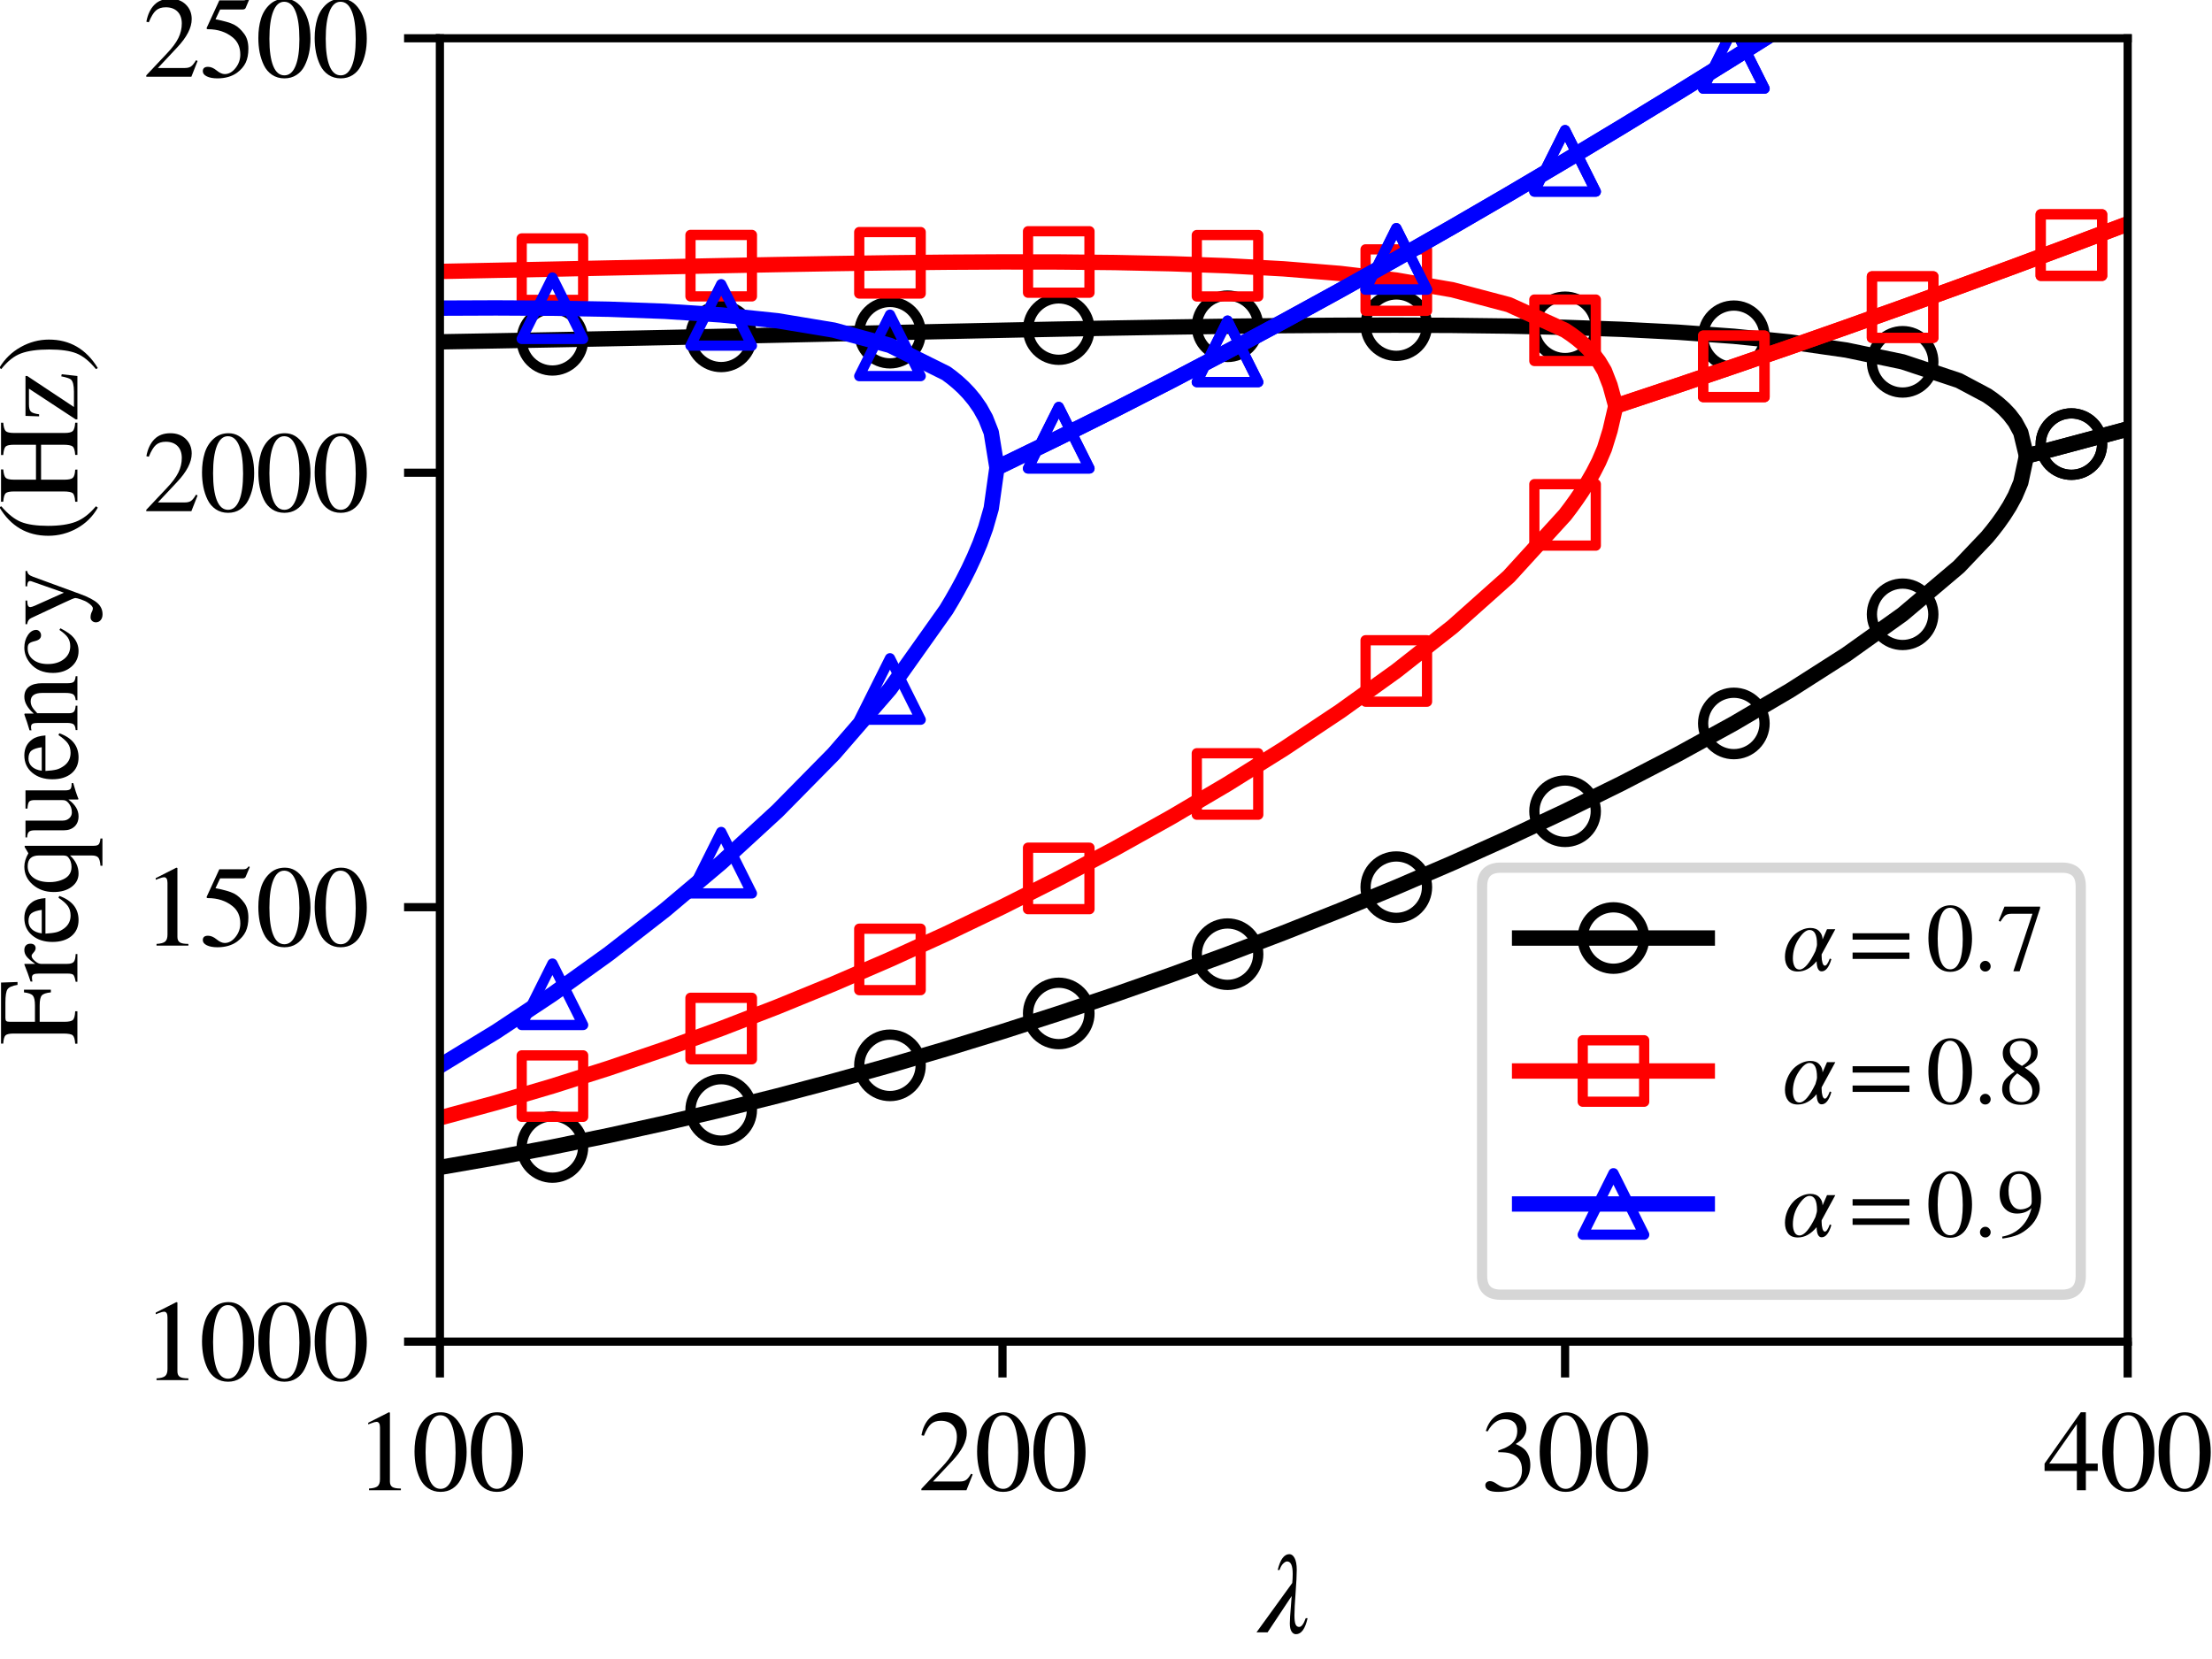 <?xml version="1.0" encoding="utf-8" standalone="no"?>
<!DOCTYPE svg PUBLIC "-//W3C//DTD SVG 1.1//EN"
  "http://www.w3.org/Graphics/SVG/1.1/DTD/svg11.dtd">
<svg height="162pt" version="1.1" viewBox="0 0 216 162" width="216pt" xmlns="http://www.w3.org/2000/svg" xmlns:xlink="http://www.w3.org/1999/xlink">
 <defs>
  <style type="text/css">*{stroke-linecap:butt;stroke-linejoin:round;}</style>
 </defs>
 <g id="figure_1">
  <g id="patch_1">
   <path d="M 0 162 
L 216 162 
L 216 0 
L 0 0 
z
" style="fill:#ffffff;"/>
  </g>
  <g id="axes_1">
   <g id="patch_2">
    <path d="M 42.956 131.009 
L 207.765 131.009 
L 207.765 3.738 
L 42.956 3.738 
z
" style="fill:#ffffff;"/>
   </g>
   <g id="matplotlib.axis_1">
    <g id="xtick_1">
     <g id="line2d_1">
      <defs>
       <path d="M 0 0 
L 0 3.5 
" id="m2956aac174" style="stroke:#000000;stroke-width:0.8;"/>
      </defs>
      <g>
       <use style="stroke:#000000;stroke-width:0.8;" x="42.956" xlink:href="#m2956aac174" y="131.009"/>
      </g>
     </g>
     <g id="text_1">
      <!-- 100 -->
      <g transform="translate(34.706 145.521)scale(0.11 -0.11)">
       <defs>
        <path d="M 2522 0 
L 755 0 
L 755 96 
Q 1107 115 1235 227 
Q 1363 339 1363 608 
L 1363 3482 
Q 1363 3795 1171 3795 
Q 1082 3795 883 3718 
L 710 3654 
L 710 3744 
L 1856 4326 
L 1914 4307 
L 1914 486 
Q 1914 275 2042 185 
Q 2170 96 2522 96 
L 2522 0 
z
" id="STIXGeneral-Regular-31" transform="scale(0.016)"/>
        <path d="M 3046 2112 
Q 3046 1683 2963 1302 
Q 2880 922 2717 602 
Q 2554 282 2266 96 
Q 1978 -90 1600 -90 
Q 1210 -90 915 108 
Q 621 307 461 640 
Q 301 973 227 1350 
Q 154 1728 154 2150 
Q 154 2746 301 3222 
Q 448 3699 790 4012 
Q 1133 4326 1626 4326 
Q 2253 4326 2649 3712 
Q 3046 3098 3046 2112 
z
M 2432 2080 
Q 2432 3091 2217 3625 
Q 2003 4160 1587 4160 
Q 1190 4160 979 3622 
Q 768 3085 768 2106 
Q 768 1120 979 598 
Q 1190 77 1600 77 
Q 2003 77 2217 598 
Q 2432 1120 2432 2080 
z
" id="STIXGeneral-Regular-30" transform="scale(0.016)"/>
       </defs>
       <use xlink:href="#STIXGeneral-Regular-31"/>
       <use x="50" xlink:href="#STIXGeneral-Regular-30"/>
       <use x="100" xlink:href="#STIXGeneral-Regular-30"/>
      </g>
     </g>
    </g>
    <g id="xtick_2">
     <g id="line2d_2">
      <g>
       <use style="stroke:#000000;stroke-width:0.8;" x="97.892" xlink:href="#m2956aac174" y="131.009"/>
      </g>
     </g>
     <g id="text_2">
      <!-- 200 -->
      <g transform="translate(89.642 145.521)scale(0.11 -0.11)">
       <defs>
        <path d="M 3034 877 
L 2688 0 
L 186 0 
L 186 77 
L 1325 1286 
Q 1773 1754 1965 2144 
Q 2157 2534 2157 2950 
Q 2157 3379 1920 3616 
Q 1683 3853 1267 3853 
Q 922 3853 720 3673 
Q 518 3494 326 3021 
L 192 3053 
Q 301 3648 630 3987 
Q 960 4326 1523 4326 
Q 2054 4326 2380 4006 
Q 2707 3686 2707 3200 
Q 2707 2477 1888 1613 
L 832 486 
L 2330 486 
Q 2541 486 2665 569 
Q 2790 653 2944 915 
L 3034 877 
z
" id="STIXGeneral-Regular-32" transform="scale(0.016)"/>
       </defs>
       <use xlink:href="#STIXGeneral-Regular-32"/>
       <use x="50" xlink:href="#STIXGeneral-Regular-30"/>
       <use x="100" xlink:href="#STIXGeneral-Regular-30"/>
      </g>
     </g>
    </g>
    <g id="xtick_3">
     <g id="line2d_3">
      <g>
       <use style="stroke:#000000;stroke-width:0.8;" x="152.829" xlink:href="#m2956aac174" y="131.009"/>
      </g>
     </g>
     <g id="text_3">
      <!-- 300 -->
      <g transform="translate(144.579 145.521)scale(0.11 -0.11)">
       <defs>
        <path d="M 390 3264 
L 288 3290 
Q 435 3770 748 4048 
Q 1062 4326 1542 4326 
Q 1990 4326 2265 4083 
Q 2541 3840 2541 3450 
Q 2541 2925 1946 2566 
Q 2298 2413 2477 2227 
Q 2758 1914 2758 1402 
Q 2758 890 2464 506 
Q 2246 211 1840 60 
Q 1434 -90 979 -90 
Q 262 -90 262 275 
Q 262 378 339 442 
Q 416 506 525 506 
Q 685 506 915 339 
Q 1197 141 1466 141 
Q 1818 141 2058 425 
Q 2298 710 2298 1120 
Q 2298 1856 1632 2048 
Q 1434 2112 979 2112 
L 979 2202 
Q 1338 2323 1517 2432 
Q 2035 2726 2035 3290 
Q 2035 3610 1852 3776 
Q 1670 3942 1344 3942 
Q 768 3942 390 3264 
z
" id="STIXGeneral-Regular-33" transform="scale(0.016)"/>
       </defs>
       <use xlink:href="#STIXGeneral-Regular-33"/>
       <use x="50" xlink:href="#STIXGeneral-Regular-30"/>
       <use x="100" xlink:href="#STIXGeneral-Regular-30"/>
      </g>
     </g>
    </g>
    <g id="xtick_4">
     <g id="line2d_4">
      <g>
       <use style="stroke:#000000;stroke-width:0.8;" x="207.765" xlink:href="#m2956aac174" y="131.009"/>
      </g>
     </g>
     <g id="text_4">
      <!-- 400 -->
      <g transform="translate(199.515 145.521)scale(0.11 -0.11)">
       <defs>
        <path d="M 3027 1069 
L 2368 1069 
L 2368 0 
L 1869 0 
L 1869 1069 
L 77 1069 
L 77 1478 
L 2086 4326 
L 2368 4326 
L 2368 1478 
L 3027 1478 
L 3027 1069 
z
M 1869 1478 
L 1869 3674 
L 333 1478 
L 1869 1478 
z
" id="STIXGeneral-Regular-34" transform="scale(0.016)"/>
       </defs>
       <use xlink:href="#STIXGeneral-Regular-34"/>
       <use x="50" xlink:href="#STIXGeneral-Regular-30"/>
       <use x="100" xlink:href="#STIXGeneral-Regular-30"/>
      </g>
     </g>
    </g>
    <g id="text_5">
     <!-- $\lambda$ -->
     <g transform="translate(122.83 159.421)scale(0.11 -0.11)">
      <defs>
       <path d="M 2656 787 
L 2758 787 
Q 2560 -102 2112 -102 
Q 1965 -102 1869 48 
Q 1773 198 1773 499 
Q 1773 672 1789 889 
Q 1805 1107 1833 1446 
Q 1862 1786 1875 2016 
L 538 0 
L -77 0 
L 1907 2739 
Q 1933 2970 1933 3245 
Q 1933 3936 1619 3936 
Q 1530 3936 1408 3821 
Q 1286 3706 1203 3462 
L 1101 3462 
Q 1312 4339 1747 4339 
Q 1926 4339 2041 4115 
Q 2157 3891 2157 3475 
Q 2157 3040 2093 2192 
Q 2029 1344 2029 941 
Q 2029 602 2089 451 
Q 2150 301 2291 301 
Q 2483 301 2656 787 
z
" id="STIXGeneral-Italic-3bb" transform="scale(0.016)"/>
      </defs>
      <use transform="translate(0 0.203)" xlink:href="#STIXGeneral-Italic-3bb"/>
     </g>
    </g>
   </g>
   <g id="matplotlib.axis_2">
    <g id="ytick_1">
     <g id="line2d_5">
      <defs>
       <path d="M 0 0 
L -3.5 0 
" id="m014261d11a" style="stroke:#000000;stroke-width:0.8;"/>
      </defs>
      <g>
       <use style="stroke:#000000;stroke-width:0.8;" x="42.956" xlink:href="#m014261d11a" y="131.009"/>
      </g>
     </g>
     <g id="text_6">
      <!-- 1000 -->
      <g transform="translate(13.956 134.765)scale(0.11 -0.11)">
       <use xlink:href="#STIXGeneral-Regular-31"/>
       <use x="50" xlink:href="#STIXGeneral-Regular-30"/>
       <use x="100" xlink:href="#STIXGeneral-Regular-30"/>
       <use x="150" xlink:href="#STIXGeneral-Regular-30"/>
      </g>
     </g>
    </g>
    <g id="ytick_2">
     <g id="line2d_6">
      <g>
       <use style="stroke:#000000;stroke-width:0.8;" x="42.956" xlink:href="#m014261d11a" y="88.585"/>
      </g>
     </g>
     <g id="text_7">
      <!-- 1500 -->
      <g transform="translate(13.956 92.341)scale(0.11 -0.11)">
       <defs>
        <path d="M 2803 4358 
L 2573 3814 
Q 2534 3731 2400 3731 
L 1158 3731 
L 902 3187 
Q 1606 3053 1920 2896 
Q 2234 2739 2502 2368 
Q 2726 2061 2726 1555 
Q 2726 1094 2576 780 
Q 2426 467 2099 224 
Q 1664 -90 1011 -90 
Q 646 -90 422 19 
Q 198 128 198 307 
Q 198 550 486 550 
Q 717 550 960 352 
Q 1210 147 1414 147 
Q 1747 147 2012 480 
Q 2278 813 2278 1229 
Q 2278 1843 1850 2189 
Q 1293 2637 486 2637 
Q 410 2637 410 2688 
L 416 2720 
L 1114 4237 
L 2438 4237 
Q 2547 4237 2608 4269 
Q 2669 4301 2746 4403 
L 2803 4358 
z
" id="STIXGeneral-Regular-35" transform="scale(0.016)"/>
       </defs>
       <use xlink:href="#STIXGeneral-Regular-31"/>
       <use x="50" xlink:href="#STIXGeneral-Regular-35"/>
       <use x="100" xlink:href="#STIXGeneral-Regular-30"/>
       <use x="150" xlink:href="#STIXGeneral-Regular-30"/>
      </g>
     </g>
    </g>
    <g id="ytick_3">
     <g id="line2d_7">
      <g>
       <use style="stroke:#000000;stroke-width:0.8;" x="42.956" xlink:href="#m014261d11a" y="46.161"/>
      </g>
     </g>
     <g id="text_8">
      <!-- 2000 -->
      <g transform="translate(13.956 49.918)scale(0.11 -0.11)">
       <use xlink:href="#STIXGeneral-Regular-32"/>
       <use x="50" xlink:href="#STIXGeneral-Regular-30"/>
       <use x="100" xlink:href="#STIXGeneral-Regular-30"/>
       <use x="150" xlink:href="#STIXGeneral-Regular-30"/>
      </g>
     </g>
    </g>
    <g id="ytick_4">
     <g id="line2d_8">
      <g>
       <use style="stroke:#000000;stroke-width:0.8;" x="42.956" xlink:href="#m014261d11a" y="3.738"/>
      </g>
     </g>
     <g id="text_9">
      <!-- 2500 -->
      <g transform="translate(13.956 7.494)scale(0.11 -0.11)">
       <use xlink:href="#STIXGeneral-Regular-32"/>
       <use x="50" xlink:href="#STIXGeneral-Regular-35"/>
       <use x="100" xlink:href="#STIXGeneral-Regular-30"/>
       <use x="150" xlink:href="#STIXGeneral-Regular-30"/>
      </g>
     </g>
    </g>
    <g id="text_10">
     <!-- Frequency (Hz) -->
     <g transform="translate(7.558 102.04)rotate(-90)scale(0.11 -0.11)">
      <defs>
       <path d="M 3494 3322 
L 3334 3322 
Q 3264 3757 3094 3875 
Q 2925 3994 2349 3994 
L 1504 3994 
Q 1370 3994 1328 3946 
Q 1286 3898 1286 3744 
L 1286 2355 
L 2195 2355 
Q 2598 2355 2736 2470 
Q 2874 2586 2918 2963 
L 3066 2963 
L 3066 1472 
L 2918 1472 
Q 2880 1862 2745 1977 
Q 2611 2093 2195 2093 
L 1286 2093 
L 1286 717 
Q 1286 352 1392 246 
Q 1498 141 1869 122 
L 1869 0 
L 70 0 
L 70 122 
Q 435 147 534 259 
Q 634 371 634 787 
L 634 3526 
Q 634 3878 538 3984 
Q 442 4090 77 4115 
L 77 4237 
L 3462 4237 
L 3494 3322 
z
" id="STIXGeneral-Regular-46" transform="scale(0.016)"/>
       <path d="M 1024 2931 
L 1024 2342 
Q 1267 2688 1430 2816 
Q 1594 2944 1792 2944 
Q 1958 2944 2051 2854 
Q 2144 2765 2144 2605 
Q 2144 2470 2077 2393 
Q 2010 2317 1894 2317 
Q 1773 2317 1638 2445 
Q 1536 2541 1472 2541 
Q 1338 2541 1181 2355 
Q 1024 2170 1024 2016 
L 1024 576 
Q 1024 301 1133 205 
Q 1242 109 1568 96 
L 1568 0 
L 32 0 
L 32 96 
Q 339 154 412 224 
Q 486 294 486 538 
L 486 2138 
Q 486 2349 438 2435 
Q 390 2522 269 2522 
Q 166 2522 45 2496 
L 45 2598 
Q 448 2726 992 2944 
L 1024 2931 
z
" id="STIXGeneral-Regular-72" transform="scale(0.016)"/>
       <path d="M 2611 1050 
L 2714 1005 
Q 2330 -64 1376 -64 
Q 813 -64 486 329 
Q 160 723 160 1389 
Q 160 2074 525 2509 
Q 890 2944 1485 2944 
Q 2061 2944 2374 2502 
Q 2560 2246 2592 1773 
L 621 1773 
Q 646 1370 700 1158 
Q 755 947 915 730 
Q 1184 378 1626 378 
Q 1939 378 2153 531 
Q 2368 685 2611 1050 
z
M 634 1978 
L 1939 1978 
Q 1882 2381 1750 2547 
Q 1619 2714 1312 2714 
Q 1043 2714 864 2525 
Q 685 2336 634 1978 
z
" id="STIXGeneral-Regular-65" transform="scale(0.016)"/>
       <path d="M 3123 -1389 
L 1613 -1389 
L 1613 -1280 
Q 1952 -1254 2067 -1158 
Q 2182 -1062 2182 -794 
L 2182 410 
Q 1747 -64 1178 -64 
Q 730 -64 442 320 
Q 154 704 154 1312 
Q 154 2003 560 2473 
Q 966 2944 1562 2944 
Q 1920 2944 2304 2720 
L 2650 2925 
L 2720 2925 
L 2720 -902 
Q 2720 -1107 2797 -1180 
Q 2874 -1254 3123 -1280 
L 3123 -1389 
z
M 2182 813 
L 2182 2131 
Q 2182 2758 1587 2758 
Q 1178 2758 941 2432 
Q 704 2106 704 1542 
Q 704 1210 803 925 
Q 902 640 1062 499 
Q 1254 326 1542 326 
Q 1882 326 2106 531 
Q 2182 602 2182 813 
z
" id="STIXGeneral-Regular-71" transform="scale(0.016)"/>
       <path d="M 3072 320 
L 3072 230 
Q 2573 96 2195 -58 
L 2163 -38 
L 2163 486 
L 2150 486 
Q 1747 -64 1235 -64 
Q 870 -64 662 160 
Q 454 384 454 755 
L 454 2362 
Q 454 2598 371 2688 
Q 288 2778 58 2790 
L 58 2880 
L 992 2880 
L 992 813 
Q 992 595 1123 451 
Q 1254 307 1446 307 
Q 1760 307 1984 506 
Q 2067 582 2099 649 
Q 2131 717 2131 877 
L 2131 2355 
Q 2131 2605 2041 2678 
Q 1952 2752 1658 2771 
L 1658 2880 
L 2669 2880 
L 2669 685 
Q 2669 461 2742 390 
Q 2816 320 3034 320 
L 3072 320 
z
" id="STIXGeneral-Regular-75" transform="scale(0.016)"/>
       <path d="M 3104 0 
L 1773 0 
L 1779 96 
Q 2016 115 2096 233 
Q 2176 352 2176 672 
L 2176 1946 
Q 2176 2592 1709 2592 
Q 1549 2592 1408 2515 
Q 1267 2438 1050 2227 
L 1050 461 
Q 1050 269 1136 192 
Q 1222 115 1466 96 
L 1466 0 
L 115 0 
L 115 96 
Q 358 115 435 214 
Q 512 314 512 602 
L 512 2157 
Q 512 2394 467 2483 
Q 422 2573 288 2573 
Q 160 2573 102 2547 
L 102 2656 
Q 550 2784 979 2944 
L 1030 2925 
L 1030 2426 
L 1037 2426 
Q 1491 2944 1958 2944 
Q 2323 2944 2518 2688 
Q 2714 2432 2714 1958 
L 2714 544 
Q 2714 288 2790 205 
Q 2867 122 3104 96 
L 3104 0 
z
" id="STIXGeneral-Regular-6e" transform="scale(0.016)"/>
       <path d="M 2547 998 
L 2637 941 
Q 2362 403 2112 205 
Q 1786 -64 1376 -64 
Q 845 -64 502 336 
Q 160 736 160 1357 
Q 160 2170 698 2618 
Q 1094 2944 1562 2944 
Q 1965 2944 2256 2749 
Q 2547 2554 2547 2285 
Q 2547 2176 2457 2096 
Q 2368 2016 2246 2016 
Q 2022 2016 1939 2310 
L 1901 2451 
Q 1850 2630 1773 2694 
Q 1696 2758 1523 2758 
Q 1133 2758 893 2451 
Q 653 2144 653 1645 
Q 653 1094 928 745 
Q 1203 397 1645 397 
Q 1920 397 2118 528 
Q 2317 659 2547 998 
z
" id="STIXGeneral-Regular-63" transform="scale(0.016)"/>
       <path d="M 3040 2880 
L 3040 2784 
Q 2925 2771 2854 2700 
Q 2784 2630 2720 2458 
L 1760 -160 
Q 1510 -838 1257 -1116 
Q 1005 -1395 640 -1395 
Q 435 -1395 313 -1289 
Q 192 -1184 192 -1024 
Q 192 -902 272 -816 
Q 352 -730 467 -730 
Q 653 -730 800 -813 
Q 883 -858 966 -858 
Q 1101 -858 1286 -576 
Q 1376 -448 1459 -211 
Q 1542 26 1542 115 
Q 1542 198 1274 762 
L 429 2566 
Q 346 2752 90 2790 
L 90 2880 
L 1402 2880 
L 1402 2784 
Q 1197 2778 1117 2739 
Q 1037 2701 1037 2611 
Q 1037 2541 1120 2349 
L 1837 749 
L 2458 2515 
Q 2483 2573 2483 2630 
Q 2483 2784 2189 2784 
L 2189 2880 
L 3040 2880 
z
" id="STIXGeneral-Regular-79" transform="scale(0.016)"/>
       <path id="STIXGeneral-Regular-20" transform="scale(0.016)"/>
       <path d="M 1946 -1030 
L 1869 -1133 
Q 1126 -710 716 32 
Q 307 774 307 1613 
Q 307 3386 1888 4326 
L 1946 4224 
Q 1293 3667 1075 3126 
Q 858 2586 858 1632 
Q 858 685 1082 96 
Q 1306 -493 1946 -1030 
z
" id="STIXGeneral-Regular-28" transform="scale(0.016)"/>
       <path d="M 4499 0 
L 2714 0 
L 2714 122 
Q 3085 147 3181 265 
Q 3277 384 3277 794 
L 3277 2016 
L 1338 2016 
L 1338 723 
Q 1338 371 1440 256 
Q 1542 141 1894 122 
L 1901 0 
L 115 0 
L 115 122 
Q 493 147 589 259 
Q 685 371 685 781 
L 685 3507 
Q 685 3878 585 3980 
Q 486 4083 115 4115 
L 115 4237 
L 1907 4237 
L 1907 4115 
Q 1549 4083 1443 3977 
Q 1338 3872 1338 3507 
L 1338 2298 
L 3277 2298 
L 3277 3507 
Q 3277 3878 3177 3980 
Q 3078 4083 2707 4115 
L 2707 4237 
L 4499 4237 
L 4499 4115 
Q 4141 4083 4035 3977 
Q 3930 3872 3930 3507 
L 3930 710 
Q 3930 371 4035 259 
Q 4141 147 4499 122 
L 4499 0 
z
" id="STIXGeneral-Regular-48" transform="scale(0.016)"/>
       <path d="M 2675 870 
L 2579 0 
L 173 0 
L 173 96 
L 1875 2688 
L 1011 2688 
Q 710 2688 604 2582 
Q 499 2477 454 2125 
L 339 2125 
L 365 2880 
L 2579 2880 
L 2579 2784 
L 858 192 
L 1709 192 
Q 2246 192 2387 365 
Q 2477 474 2560 896 
L 2675 870 
z
" id="STIXGeneral-Regular-7a" transform="scale(0.016)"/>
       <path d="M 186 4224 
L 262 4326 
Q 992 3891 1408 3148 
Q 1824 2406 1824 1581 
Q 1824 -166 243 -1133 
L 186 -1030 
Q 845 -486 1059 54 
Q 1274 595 1274 1562 
Q 1274 2534 1059 3120 
Q 845 3706 186 4224 
z
" id="STIXGeneral-Regular-29" transform="scale(0.016)"/>
      </defs>
      <use xlink:href="#STIXGeneral-Regular-46"/>
      <use x="55.6" xlink:href="#STIXGeneral-Regular-72"/>
      <use x="88.9" xlink:href="#STIXGeneral-Regular-65"/>
      <use x="133.3" xlink:href="#STIXGeneral-Regular-71"/>
      <use x="183.3" xlink:href="#STIXGeneral-Regular-75"/>
      <use x="233.3" xlink:href="#STIXGeneral-Regular-65"/>
      <use x="277.7" xlink:href="#STIXGeneral-Regular-6e"/>
      <use x="327.7" xlink:href="#STIXGeneral-Regular-63"/>
      <use x="372.1" xlink:href="#STIXGeneral-Regular-79"/>
      <use x="422.1" xlink:href="#STIXGeneral-Regular-20"/>
      <use x="447.1" xlink:href="#STIXGeneral-Regular-28"/>
      <use x="480.4" xlink:href="#STIXGeneral-Regular-48"/>
      <use x="552.6" xlink:href="#STIXGeneral-Regular-7a"/>
      <use x="597" xlink:href="#STIXGeneral-Regular-29"/>
     </g>
    </g>
   </g>
   <g id="line2d_9">
    <path clip-path="url(#pd81f75aa18)" d="M 42.956 113.996 
L 48.449 113.042 
L 53.943 112.002 
L 59.437 110.879 
L 64.93 109.671 
L 70.424 108.382 
L 75.918 107.011 
L 81.411 105.56 
L 86.905 104.029 
L 92.398 102.419 
L 97.892 100.73 
L 103.386 98.961 
L 108.879 97.114 
L 114.373 95.185 
L 119.867 93.175 
L 125.36 91.082 
L 130.854 88.902 
L 136.348 86.631 
L 141.841 84.265 
L 147.335 81.797 
L 152.829 79.216 
L 158.322 76.511 
L 163.816 73.662 
L 169.309 70.644 
L 174.803 67.414 
L 180.297 63.905 
L 185.79 59.986 
L 191.284 55.341 
L 194.031 52.455 
L 194.58 51.787 
L 195.13 51.073 
L 195.679 50.295 
L 196.228 49.429 
L 196.778 48.418 
L 197.327 47.117 
L 197.876 44.551 
L 198.426 44.393 
L 198.975 44.246 
L 199.525 44.1 
L 202.271 43.368 
L 207.765 41.891 
" style="fill:none;stroke:#000000;stroke-linecap:square;stroke-width:1.5;"/>
    <defs>
     <path d="M 0 3 
C 0.796 3 1.559 2.684 2.121 2.121 
C 2.684 1.559 3 0.796 3 0 
C 3 -0.796 2.684 -1.559 2.121 -2.121 
C 1.559 -2.684 0.796 -3 0 -3 
C -0.796 -3 -1.559 -2.684 -2.121 -2.121 
C -2.684 -1.559 -3 -0.796 -3 0 
C -3 0.796 -2.684 1.559 -2.121 2.121 
C -1.559 2.684 -0.796 3 0 3 
z
" id="m4947c09667" style="stroke:#000000;"/>
    </defs>
    <g clip-path="url(#pd81f75aa18)">
     <use style="fill-opacity:0;stroke:#000000;" x="53.943" xlink:href="#m4947c09667" y="112.002"/>
     <use style="fill-opacity:0;stroke:#000000;" x="70.424" xlink:href="#m4947c09667" y="108.382"/>
     <use style="fill-opacity:0;stroke:#000000;" x="86.905" xlink:href="#m4947c09667" y="104.029"/>
     <use style="fill-opacity:0;stroke:#000000;" x="103.386" xlink:href="#m4947c09667" y="98.961"/>
     <use style="fill-opacity:0;stroke:#000000;" x="119.867" xlink:href="#m4947c09667" y="93.175"/>
     <use style="fill-opacity:0;stroke:#000000;" x="136.348" xlink:href="#m4947c09667" y="86.631"/>
     <use style="fill-opacity:0;stroke:#000000;" x="152.829" xlink:href="#m4947c09667" y="79.216"/>
     <use style="fill-opacity:0;stroke:#000000;" x="169.309" xlink:href="#m4947c09667" y="70.644"/>
     <use style="fill-opacity:0;stroke:#000000;" x="185.79" xlink:href="#m4947c09667" y="59.986"/>
     <use style="fill-opacity:0;stroke:#000000;" x="202.271" xlink:href="#m4947c09667" y="43.368"/>
    </g>
   </g>
   <g id="line2d_10">
    <path clip-path="url(#pd81f75aa18)" d="M 42.956 33.38 
L 48.449 33.284 
L 53.943 33.182 
L 59.437 33.075 
L 64.93 32.962 
L 70.424 32.845 
L 75.918 32.726 
L 81.411 32.605 
L 86.905 32.484 
L 92.398 32.364 
L 97.892 32.247 
L 103.386 32.136 
L 108.879 32.032 
L 114.373 31.939 
L 119.867 31.86 
L 125.36 31.799 
L 130.854 31.76 
L 136.348 31.75 
L 141.841 31.774 
L 147.335 31.842 
L 152.829 31.965 
L 158.322 32.157 
L 163.816 32.438 
L 169.309 32.837 
L 174.803 33.395 
L 180.297 34.184 
L 185.79 35.333 
L 191.284 37.161 
L 194.031 38.621 
L 194.58 39.003 
L 195.13 39.43 
L 195.679 39.92 
L 196.228 40.498 
L 196.778 41.221 
L 197.327 42.233 
L 197.876 44.509 
L 198.426 44.378 
L 198.975 44.235 
L 199.525 44.091 
L 202.271 43.363 
L 207.765 41.887 
" style="fill:none;stroke:#000000;stroke-linecap:square;stroke-width:1.5;"/>
    <g clip-path="url(#pd81f75aa18)">
     <use style="fill-opacity:0;stroke:#000000;" x="53.943" xlink:href="#m4947c09667" y="33.182"/>
     <use style="fill-opacity:0;stroke:#000000;" x="70.424" xlink:href="#m4947c09667" y="32.845"/>
     <use style="fill-opacity:0;stroke:#000000;" x="86.905" xlink:href="#m4947c09667" y="32.484"/>
     <use style="fill-opacity:0;stroke:#000000;" x="103.386" xlink:href="#m4947c09667" y="32.136"/>
     <use style="fill-opacity:0;stroke:#000000;" x="119.867" xlink:href="#m4947c09667" y="31.86"/>
     <use style="fill-opacity:0;stroke:#000000;" x="136.348" xlink:href="#m4947c09667" y="31.75"/>
     <use style="fill-opacity:0;stroke:#000000;" x="152.829" xlink:href="#m4947c09667" y="31.965"/>
     <use style="fill-opacity:0;stroke:#000000;" x="169.309" xlink:href="#m4947c09667" y="32.837"/>
     <use style="fill-opacity:0;stroke:#000000;" x="185.79" xlink:href="#m4947c09667" y="35.333"/>
     <use style="fill-opacity:0;stroke:#000000;" x="202.271" xlink:href="#m4947c09667" y="43.363"/>
    </g>
   </g>
   <g id="line2d_11">
    <path clip-path="url(#pd81f75aa18)" d="M 42.956 109.162 
L 48.449 107.675 
L 53.943 106.057 
L 59.437 104.311 
L 64.93 102.437 
L 70.424 100.437 
L 75.918 98.313 
L 81.411 96.063 
L 86.905 93.687 
L 92.398 91.183 
L 97.892 88.548 
L 103.386 85.777 
L 108.879 82.862 
L 114.373 79.793 
L 119.867 76.554 
L 125.36 73.122 
L 130.854 69.462 
L 136.348 65.52 
L 141.841 61.198 
L 147.335 56.3 
L 152.829 50.278 
L 153.378 49.554 
L 153.927 48.792 
L 154.477 47.983 
L 155.026 47.114 
L 155.575 46.161 
L 156.125 45.087 
L 156.674 43.806 
L 157.223 42.031 
L 157.773 39.665 
L 158.322 39.477 
L 163.816 37.641 
L 169.309 35.776 
L 174.803 33.878 
L 180.297 31.949 
L 185.79 29.99 
L 191.284 28 
L 196.778 25.981 
L 202.271 23.934 
L 207.765 21.859 
" style="fill:none;stroke:#ff0000;stroke-linecap:square;stroke-width:1.5;"/>
    <defs>
     <path d="M -3 3 
L 3 3 
L 3 -3 
L -3 -3 
z
" id="mc0c41e4662" style="stroke:#ff0000;stroke-linejoin:miter;"/>
    </defs>
    <g clip-path="url(#pd81f75aa18)">
     <use style="fill-opacity:0;stroke:#ff0000;stroke-linejoin:miter;" x="53.943" xlink:href="#mc0c41e4662" y="106.057"/>
     <use style="fill-opacity:0;stroke:#ff0000;stroke-linejoin:miter;" x="70.424" xlink:href="#mc0c41e4662" y="100.437"/>
     <use style="fill-opacity:0;stroke:#ff0000;stroke-linejoin:miter;" x="86.905" xlink:href="#mc0c41e4662" y="93.687"/>
     <use style="fill-opacity:0;stroke:#ff0000;stroke-linejoin:miter;" x="103.386" xlink:href="#mc0c41e4662" y="85.777"/>
     <use style="fill-opacity:0;stroke:#ff0000;stroke-linejoin:miter;" x="119.867" xlink:href="#mc0c41e4662" y="76.554"/>
     <use style="fill-opacity:0;stroke:#ff0000;stroke-linejoin:miter;" x="136.348" xlink:href="#mc0c41e4662" y="65.52"/>
     <use style="fill-opacity:0;stroke:#ff0000;stroke-linejoin:miter;" x="152.829" xlink:href="#mc0c41e4662" y="50.278"/>
     <use style="fill-opacity:0;stroke:#ff0000;stroke-linejoin:miter;" x="169.309" xlink:href="#mc0c41e4662" y="35.776"/>
     <use style="fill-opacity:0;stroke:#ff0000;stroke-linejoin:miter;" x="185.79" xlink:href="#mc0c41e4662" y="29.99"/>
     <use style="fill-opacity:0;stroke:#ff0000;stroke-linejoin:miter;" x="202.271" xlink:href="#mc0c41e4662" y="23.934"/>
    </g>
   </g>
   <g id="line2d_12">
    <path clip-path="url(#pd81f75aa18)" d="M 42.956 26.506 
L 48.449 26.396 
L 53.943 26.283 
L 59.437 26.167 
L 64.93 26.052 
L 70.424 25.941 
L 75.918 25.836 
L 81.411 25.741 
L 86.905 25.662 
L 92.398 25.605 
L 97.892 25.575 
L 103.386 25.582 
L 108.879 25.637 
L 114.373 25.754 
L 119.867 25.95 
L 125.36 26.253 
L 130.854 26.701 
L 136.348 27.35 
L 141.841 28.3 
L 147.335 29.751 
L 152.829 32.251 
L 153.378 32.619 
L 153.927 33.024 
L 154.477 33.475 
L 155.026 33.987 
L 155.575 34.581 
L 156.125 35.295 
L 156.674 36.216 
L 157.223 37.629 
L 157.773 39.634 
L 158.322 39.459 
L 163.816 37.634 
L 169.309 35.771 
L 174.803 33.874 
L 180.297 31.946 
L 185.79 29.986 
L 191.284 27.997 
L 196.778 25.978 
L 202.271 23.931 
L 207.765 21.856 
" style="fill:none;stroke:#ff0000;stroke-linecap:square;stroke-width:1.5;"/>
    <g clip-path="url(#pd81f75aa18)">
     <use style="fill-opacity:0;stroke:#ff0000;stroke-linejoin:miter;" x="53.943" xlink:href="#mc0c41e4662" y="26.283"/>
     <use style="fill-opacity:0;stroke:#ff0000;stroke-linejoin:miter;" x="70.424" xlink:href="#mc0c41e4662" y="25.941"/>
     <use style="fill-opacity:0;stroke:#ff0000;stroke-linejoin:miter;" x="86.905" xlink:href="#mc0c41e4662" y="25.662"/>
     <use style="fill-opacity:0;stroke:#ff0000;stroke-linejoin:miter;" x="103.386" xlink:href="#mc0c41e4662" y="25.582"/>
     <use style="fill-opacity:0;stroke:#ff0000;stroke-linejoin:miter;" x="119.867" xlink:href="#mc0c41e4662" y="25.95"/>
     <use style="fill-opacity:0;stroke:#ff0000;stroke-linejoin:miter;" x="136.348" xlink:href="#mc0c41e4662" y="27.35"/>
     <use style="fill-opacity:0;stroke:#ff0000;stroke-linejoin:miter;" x="152.829" xlink:href="#mc0c41e4662" y="32.251"/>
     <use style="fill-opacity:0;stroke:#ff0000;stroke-linejoin:miter;" x="169.309" xlink:href="#mc0c41e4662" y="35.771"/>
     <use style="fill-opacity:0;stroke:#ff0000;stroke-linejoin:miter;" x="185.79" xlink:href="#mc0c41e4662" y="29.986"/>
     <use style="fill-opacity:0;stroke:#ff0000;stroke-linejoin:miter;" x="202.271" xlink:href="#mc0c41e4662" y="23.931"/>
    </g>
   </g>
   <g id="line2d_13">
    <path clip-path="url(#pd81f75aa18)" d="M 42.956 104.082 
L 48.449 100.735 
L 53.943 97.091 
L 59.437 93.143 
L 64.93 88.871 
L 70.424 84.241 
L 75.918 79.193 
L 81.411 73.616 
L 86.905 67.279 
L 92.398 59.539 
L 92.948 58.619 
L 93.497 57.655 
L 94.047 56.637 
L 94.596 55.549 
L 95.145 54.371 
L 95.695 53.064 
L 96.244 51.556 
L 96.793 49.645 
L 97.343 45.722 
L 97.892 45.423 
L 98.441 45.156 
L 103.386 42.748 
L 108.879 40.007 
L 114.373 37.195 
L 119.867 34.314 
L 125.36 31.367 
L 130.854 28.356 
L 136.348 25.283 
L 141.841 22.15 
L 147.335 18.959 
L 152.829 15.711 
L 158.322 12.41 
L 163.816 9.056 
L 169.309 5.652 
L 174.803 2.2 
L 179.832 -1 
" style="fill:none;stroke:#0000ff;stroke-linecap:square;stroke-width:1.5;"/>
    <defs>
     <path d="M 0 -3 
L -3 3 
L 3 3 
z
" id="m7a96fa5826" style="stroke:#0000ff;stroke-linejoin:miter;"/>
    </defs>
    <g clip-path="url(#pd81f75aa18)">
     <use style="fill-opacity:0;stroke:#0000ff;stroke-linejoin:miter;" x="53.943" xlink:href="#m7a96fa5826" y="97.091"/>
     <use style="fill-opacity:0;stroke:#0000ff;stroke-linejoin:miter;" x="70.424" xlink:href="#m7a96fa5826" y="84.241"/>
     <use style="fill-opacity:0;stroke:#0000ff;stroke-linejoin:miter;" x="86.905" xlink:href="#m7a96fa5826" y="67.279"/>
     <use style="fill-opacity:0;stroke:#0000ff;stroke-linejoin:miter;" x="103.386" xlink:href="#m7a96fa5826" y="42.748"/>
     <use style="fill-opacity:0;stroke:#0000ff;stroke-linejoin:miter;" x="119.867" xlink:href="#m7a96fa5826" y="34.314"/>
     <use style="fill-opacity:0;stroke:#0000ff;stroke-linejoin:miter;" x="136.348" xlink:href="#m7a96fa5826" y="25.283"/>
     <use style="fill-opacity:0;stroke:#0000ff;stroke-linejoin:miter;" x="152.829" xlink:href="#m7a96fa5826" y="15.711"/>
     <use style="fill-opacity:0;stroke:#0000ff;stroke-linejoin:miter;" x="169.309" xlink:href="#m7a96fa5826" y="5.652"/>
     <use style="fill-opacity:0;stroke:#0000ff;stroke-linejoin:miter;" x="179.765" xlink:href="#m7a96fa5826" y="-1"/>
    </g>
   </g>
   <g id="line2d_14">
    <path clip-path="url(#pd81f75aa18)" d="M 42.956 30.089 
L 48.449 30.068 
L 53.943 30.097 
L 59.437 30.196 
L 64.93 30.399 
L 70.424 30.751 
L 75.918 31.322 
L 81.411 32.234 
L 86.905 33.727 
L 92.398 36.455 
L 92.948 36.864 
L 93.497 37.316 
L 94.047 37.82 
L 94.596 38.393 
L 95.145 39.054 
L 95.695 39.843 
L 96.244 40.831 
L 96.793 42.22 
L 97.343 45.621 
L 97.892 45.395 
L 98.441 45.136 
L 103.386 42.739 
L 108.879 40 
L 114.373 37.189 
L 119.867 34.309 
L 125.36 31.362 
L 130.854 28.351 
L 136.348 25.279 
L 141.841 22.145 
L 147.335 18.954 
L 152.829 15.707 
L 158.322 12.405 
L 163.816 9.051 
L 169.309 5.647 
L 174.803 2.196 
L 179.824 -1 
" style="fill:none;stroke:#0000ff;stroke-linecap:square;stroke-width:1.5;"/>
    <g clip-path="url(#pd81f75aa18)">
     <use style="fill-opacity:0;stroke:#0000ff;stroke-linejoin:miter;" x="53.943" xlink:href="#m7a96fa5826" y="30.097"/>
     <use style="fill-opacity:0;stroke:#0000ff;stroke-linejoin:miter;" x="70.424" xlink:href="#m7a96fa5826" y="30.751"/>
     <use style="fill-opacity:0;stroke:#0000ff;stroke-linejoin:miter;" x="86.905" xlink:href="#m7a96fa5826" y="33.727"/>
     <use style="fill-opacity:0;stroke:#0000ff;stroke-linejoin:miter;" x="103.386" xlink:href="#m7a96fa5826" y="42.739"/>
     <use style="fill-opacity:0;stroke:#0000ff;stroke-linejoin:miter;" x="119.867" xlink:href="#m7a96fa5826" y="34.309"/>
     <use style="fill-opacity:0;stroke:#0000ff;stroke-linejoin:miter;" x="136.348" xlink:href="#m7a96fa5826" y="25.279"/>
     <use style="fill-opacity:0;stroke:#0000ff;stroke-linejoin:miter;" x="152.829" xlink:href="#m7a96fa5826" y="15.707"/>
     <use style="fill-opacity:0;stroke:#0000ff;stroke-linejoin:miter;" x="169.309" xlink:href="#m7a96fa5826" y="5.647"/>
     <use style="fill-opacity:0;stroke:#0000ff;stroke-linejoin:miter;" x="179.757" xlink:href="#m7a96fa5826" y="-1"/>
    </g>
   </g>
   <g id="patch_3">
    <path d="M 42.956 131.009 
L 42.956 3.738 
" style="fill:none;stroke:#000000;stroke-linecap:square;stroke-linejoin:miter;stroke-width:0.8;"/>
   </g>
   <g id="patch_4">
    <path d="M 207.765 131.009 
L 207.765 3.738 
" style="fill:none;stroke:#000000;stroke-linecap:square;stroke-linejoin:miter;stroke-width:0.8;"/>
   </g>
   <g id="patch_5">
    <path d="M 42.956 131.009 
L 207.765 131.009 
" style="fill:none;stroke:#000000;stroke-linecap:square;stroke-linejoin:miter;stroke-width:0.8;"/>
   </g>
   <g id="patch_6">
    <path d="M 42.956 3.738 
L 207.765 3.738 
" style="fill:none;stroke:#000000;stroke-linecap:square;stroke-linejoin:miter;stroke-width:0.8;"/>
   </g>
   <g id="legend_1">
    <g id="patch_7">
     <path d="M 146.556 126.427 
L 201.351 126.427 
Q 203.184 126.427 203.184 124.595 
L 203.184 86.558 
Q 203.184 84.726 201.351 84.726 
L 146.556 84.726 
Q 144.724 84.726 144.724 86.558 
L 144.724 124.595 
Q 144.724 126.427 146.556 126.427 
z
" style="fill:#ffffff;opacity:0.8;stroke:#cccccc;stroke-linejoin:miter;"/>
    </g>
    <g id="line2d_15">
     <path d="M 148.389 91.598 
L 166.715 91.598 
" style="fill:none;stroke:#000000;stroke-linecap:square;stroke-width:1.5;"/>
    </g>
    <g id="line2d_16">
     <g>
      <use style="fill-opacity:0;stroke:#000000;" x="157.552" xlink:href="#m4947c09667" y="91.598"/>
     </g>
    </g>
    <g id="text_11">
     <!-- $\alpha=0.7$ -->
     <g transform="translate(174.045 94.805)scale(0.092 -0.092)">
      <defs>
       <path d="M 3514 2739 
L 2605 1069 
L 2605 954 
Q 2605 704 2662 512 
Q 2720 320 2822 320 
Q 2970 320 3149 794 
L 3251 749 
Q 3014 -58 2605 -58 
Q 2291 -58 2272 614 
Q 1709 -70 1030 -70 
Q 589 -70 381 198 
Q 173 467 173 902 
Q 173 1293 329 1673 
Q 486 2054 755 2330 
Q 973 2547 1270 2684 
Q 1568 2822 1862 2822 
Q 2246 2822 2457 2595 
Q 2669 2368 2669 2061 
L 2963 2739 
L 3514 2739 
z
M 2298 1741 
Q 2298 2688 1805 2688 
Q 1472 2688 1085 2099 
Q 698 1510 698 800 
Q 698 493 806 278 
Q 915 64 1139 64 
Q 1606 64 2195 1286 
Q 2202 1325 2230 1411 
Q 2259 1498 2278 1581 
Q 2298 1664 2298 1741 
z
" id="STIXGeneral-Italic-3b1" transform="scale(0.016)"/>
       <path d="M 4077 2048 
L 307 2048 
L 307 2470 
L 4077 2470 
L 4077 2048 
z
M 4077 768 
L 307 768 
L 307 1190 
L 4077 1190 
L 4077 768 
z
" id="STIXGeneral-Regular-3d" transform="scale(0.016)"/>
       <path d="M 1158 275 
Q 1158 134 1052 32 
Q 947 -70 800 -70 
Q 653 -70 550 32 
Q 448 134 448 281 
Q 448 429 553 534 
Q 659 640 806 640 
Q 947 640 1052 531 
Q 1158 422 1158 275 
z
" id="STIXGeneral-Regular-2e" transform="scale(0.016)"/>
       <path d="M 2874 4134 
L 1517 -51 
L 1101 -51 
L 2368 3763 
L 992 3763 
Q 717 3763 582 3667 
Q 448 3571 243 3238 
L 128 3296 
L 512 4237 
L 2874 4237 
L 2874 4134 
z
" id="STIXGeneral-Regular-37" transform="scale(0.016)"/>
      </defs>
      <use transform="translate(0 0.406)" xlink:href="#STIXGeneral-Italic-3b1"/>
      <use transform="translate(69.64 0.406)" xlink:href="#STIXGeneral-Regular-3d"/>
      <use transform="translate(152.58 0.406)" xlink:href="#STIXGeneral-Regular-30"/>
      <use transform="translate(202.58 0.406)" xlink:href="#STIXGeneral-Regular-2e"/>
      <use transform="translate(227.58 0.406)" xlink:href="#STIXGeneral-Regular-37"/>
     </g>
    </g>
    <g id="line2d_17">
     <path d="M 148.389 104.582 
L 166.715 104.582 
" style="fill:none;stroke:#ff0000;stroke-linecap:square;stroke-width:1.5;"/>
    </g>
    <g id="line2d_18">
     <g>
      <use style="fill-opacity:0;stroke:#ff0000;stroke-linejoin:miter;" x="157.552" xlink:href="#mc0c41e4662" y="104.582"/>
     </g>
    </g>
    <g id="text_12">
     <!-- $\alpha=0.8$ -->
     <g transform="translate(174.045 107.789)scale(0.092 -0.092)">
      <defs>
       <path d="M 2848 992 
Q 2848 499 2505 204 
Q 2163 -90 1587 -90 
Q 1050 -90 704 204 
Q 358 499 358 954 
Q 358 1293 524 1533 
Q 691 1773 1190 2125 
Q 710 2522 553 2765 
Q 397 3008 397 3328 
Q 397 3782 745 4054 
Q 1094 4326 1638 4326 
Q 2106 4326 2410 4060 
Q 2714 3795 2714 3411 
Q 2714 3059 2531 2848 
Q 2349 2637 1856 2374 
Q 2432 1990 2640 1689 
Q 2848 1389 2848 992 
z
M 2272 3411 
Q 2272 3744 2086 3945 
Q 1901 4147 1574 4147 
Q 1248 4147 1059 3977 
Q 870 3808 870 3513 
Q 870 3219 1059 2979 
Q 1248 2739 1670 2490 
Q 1997 2682 2134 2896 
Q 2272 3110 2272 3411 
z
M 1734 1741 
L 1357 1997 
Q 1075 1766 960 1545 
Q 845 1325 845 1011 
Q 845 576 1065 333 
Q 1286 90 1658 90 
Q 1971 90 2166 285 
Q 2362 480 2362 794 
Q 2362 1082 2214 1299 
Q 2067 1517 1734 1741 
z
" id="STIXGeneral-Regular-38" transform="scale(0.016)"/>
      </defs>
      <use transform="translate(0 0.406)" xlink:href="#STIXGeneral-Italic-3b1"/>
      <use transform="translate(69.64 0.406)" xlink:href="#STIXGeneral-Regular-3d"/>
      <use transform="translate(152.58 0.406)" xlink:href="#STIXGeneral-Regular-30"/>
      <use transform="translate(202.58 0.406)" xlink:href="#STIXGeneral-Regular-2e"/>
      <use transform="translate(227.58 0.406)" xlink:href="#STIXGeneral-Regular-38"/>
     </g>
    </g>
    <g id="line2d_19">
     <path d="M 148.389 117.566 
L 166.715 117.566 
" style="fill:none;stroke:#0000ff;stroke-linecap:square;stroke-width:1.5;"/>
    </g>
    <g id="line2d_20">
     <g>
      <use style="fill-opacity:0;stroke:#0000ff;stroke-linejoin:miter;" x="157.552" xlink:href="#m7a96fa5826" y="117.566"/>
     </g>
    </g>
    <g id="text_13">
     <!-- $\alpha=0.9$ -->
     <g transform="translate(174.045 120.773)scale(0.092 -0.092)">
      <defs>
       <path d="M 378 -141 
L 358 -13 
Q 1094 115 1603 608 
Q 2112 1101 2304 1882 
Q 1933 1517 1344 1517 
Q 826 1517 509 1875 
Q 192 2234 192 2816 
Q 192 3462 573 3894 
Q 954 4326 1523 4326 
Q 2131 4326 2528 3840 
Q 2938 3328 2938 2522 
Q 2938 1958 2742 1462 
Q 2547 966 2170 621 
Q 1773 262 1395 105 
Q 1018 -51 378 -141 
z
M 2317 2272 
L 2317 2522 
Q 2317 4147 1472 4147 
Q 1171 4147 1005 3930 
Q 909 3802 845 3546 
Q 781 3290 781 3034 
Q 781 2464 995 2128 
Q 1210 1792 1568 1792 
Q 1824 1792 2070 1917 
Q 2317 2042 2317 2272 
z
" id="STIXGeneral-Regular-39" transform="scale(0.016)"/>
      </defs>
      <use transform="translate(0 0.406)" xlink:href="#STIXGeneral-Italic-3b1"/>
      <use transform="translate(69.64 0.406)" xlink:href="#STIXGeneral-Regular-3d"/>
      <use transform="translate(152.58 0.406)" xlink:href="#STIXGeneral-Regular-30"/>
      <use transform="translate(202.58 0.406)" xlink:href="#STIXGeneral-Regular-2e"/>
      <use transform="translate(227.58 0.406)" xlink:href="#STIXGeneral-Regular-39"/>
     </g>
    </g>
   </g>
  </g>
 </g>
 <defs>
  <clipPath id="pd81f75aa18">
   <rect height="127.271" width="164.809" x="42.956" y="3.738"/>
  </clipPath>
 </defs>
</svg>
